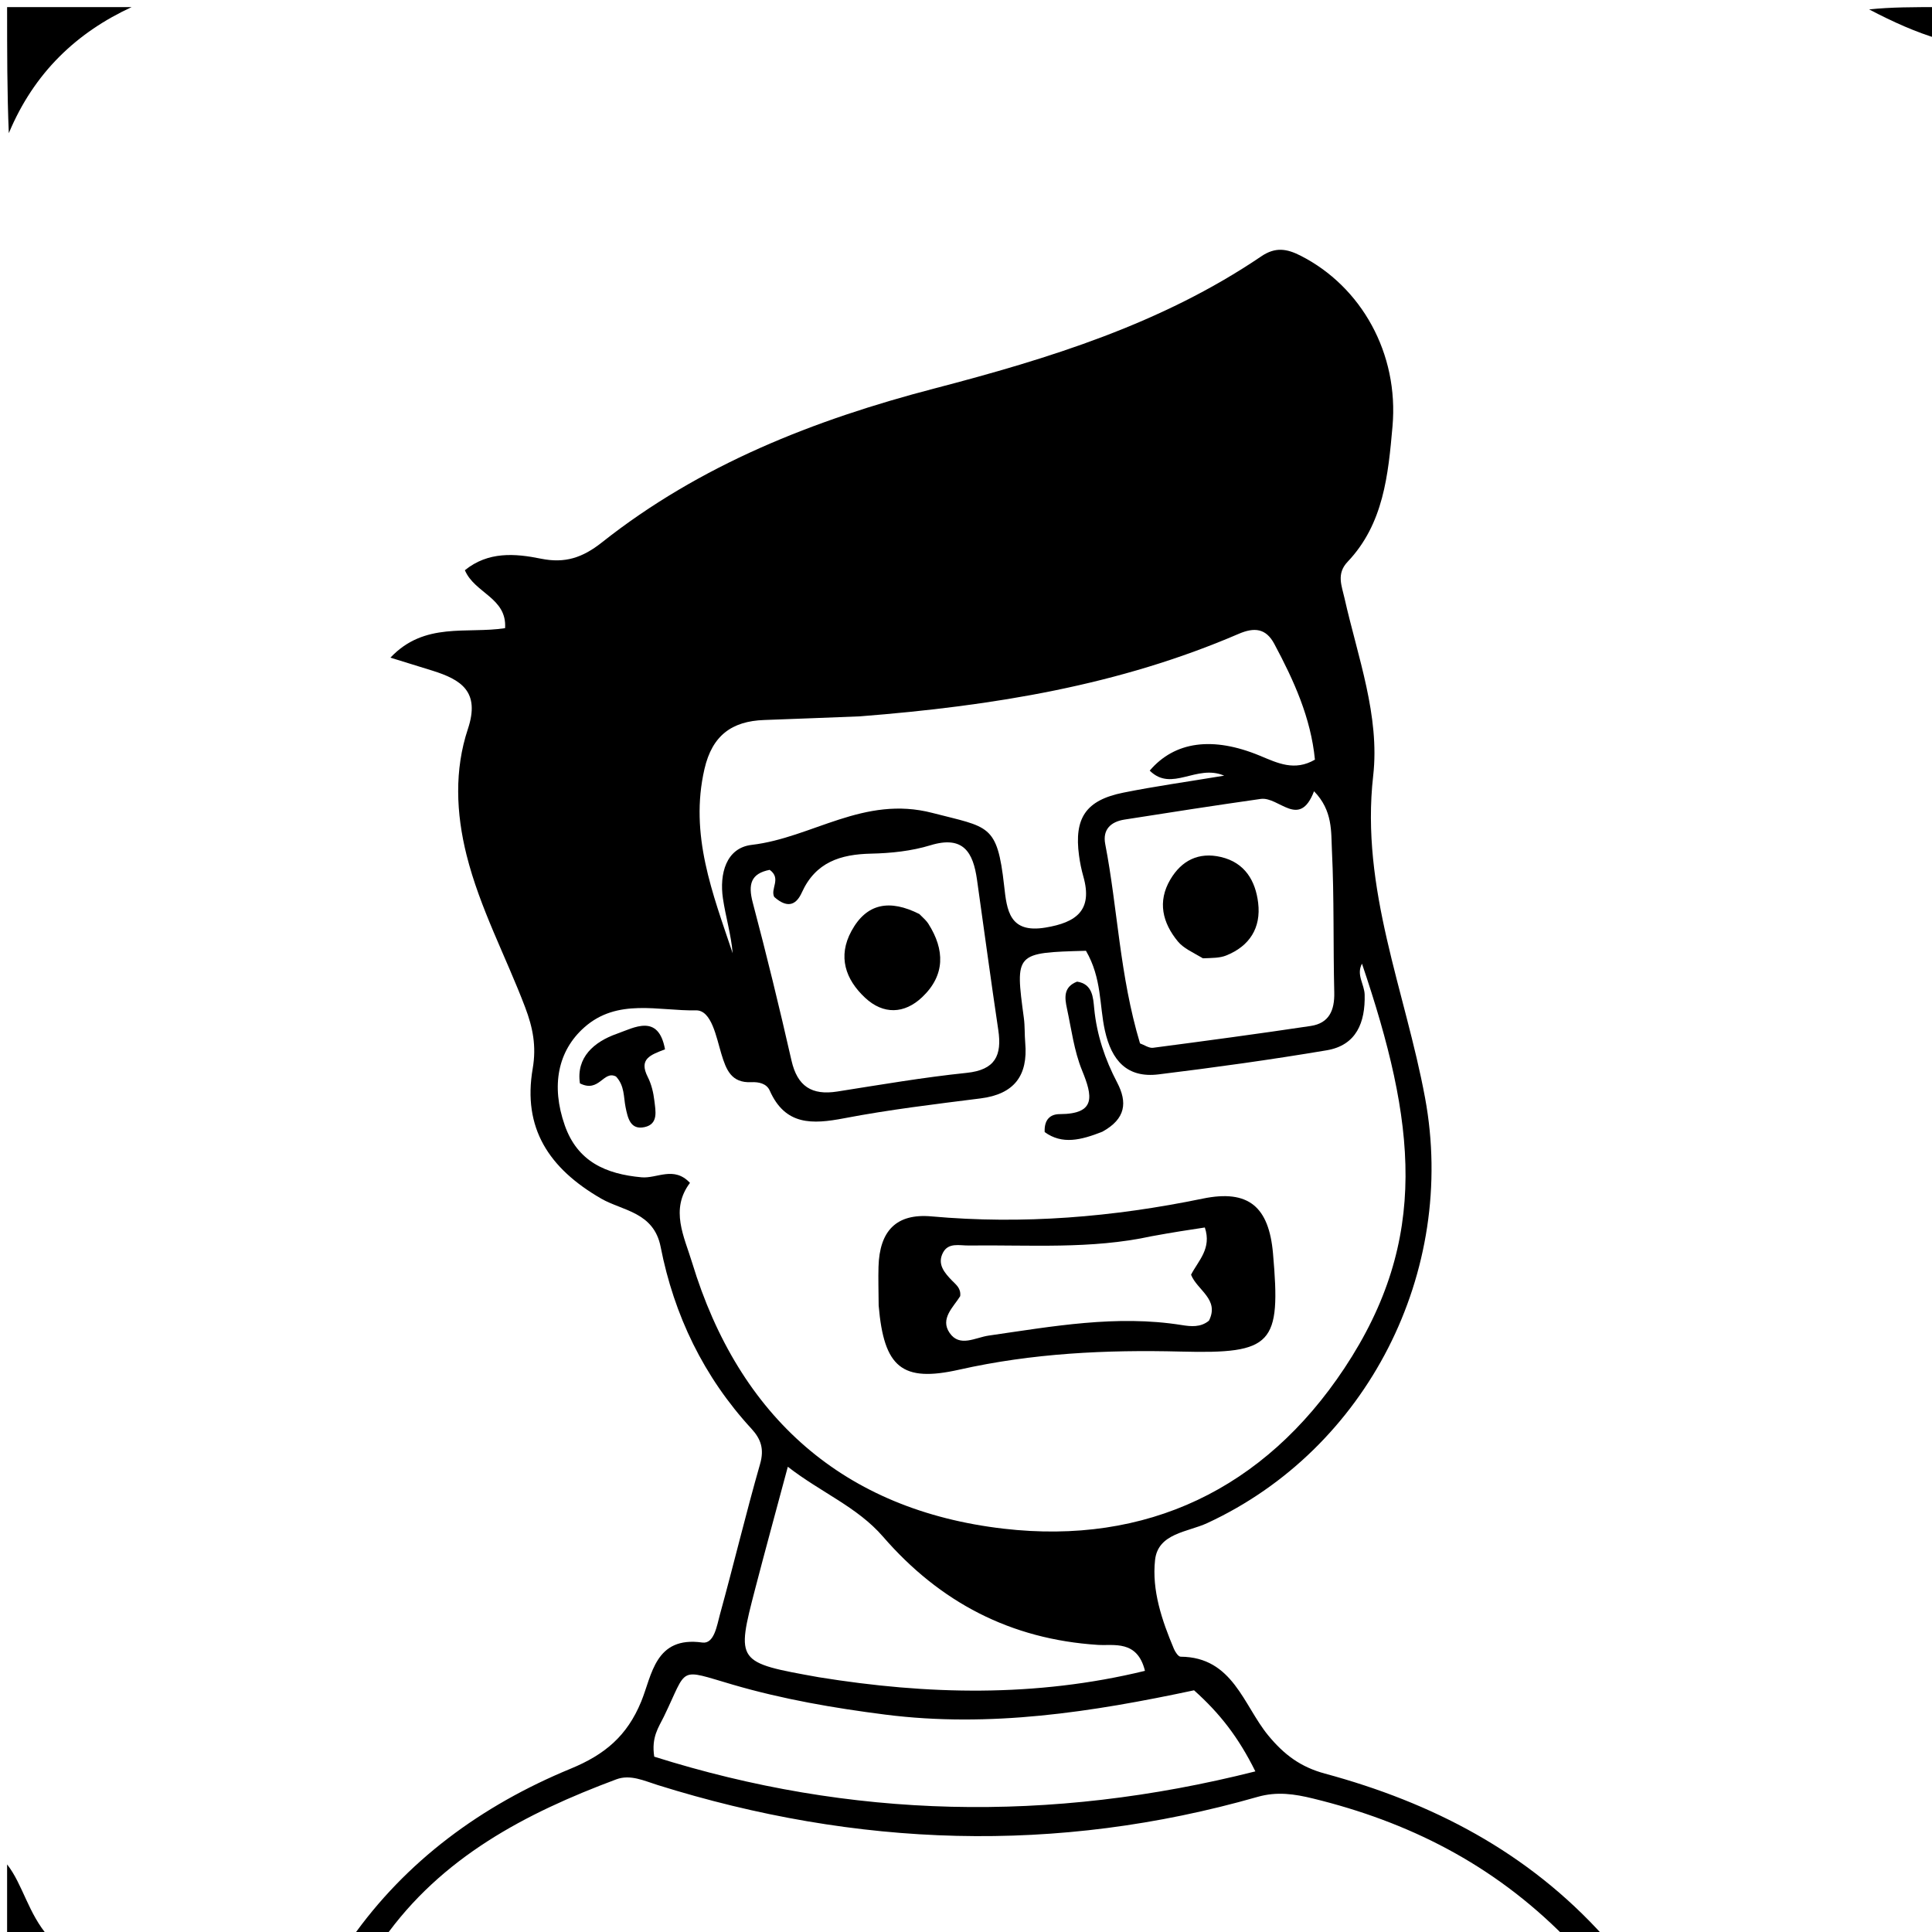 <svg version="1.1" id="Layer_1" xmlns="http://www.w3.org/2000/svg" xmlns:xlink="http://www.w3.org/1999/xlink" x="0px" y="0px"
	 width="100%" viewBox="0 0 272 272" enable-background="new 0 0 272 272" xml:space="preserve">
<path fill="#000000" opacity="1" stroke="none" 
	d="
M49.417,273 
	C57.137,261.987 67.83,254.165 80.342,249.008 
	C85.156,247.024 88.286,244.402 90.278,239.544 
	C91.799,235.835 92.216,230.309 98.88,231.247 
	C100.556,231.483 100.935,228.827 101.357,227.297 
	C103.301,220.245 105,213.126 107.013,206.096 
	C107.61,204.01 107.135,202.602 105.793,201.144 
	C99.073,193.844 94.9,185.179 93.01,175.545 
	C92.046,170.626 87.612,170.461 84.659,168.76 
	C77.241,164.484 73.563,158.792 74.997,150.442 
	C75.54,147.281 75.02,144.673 73.927,141.795 
	C71.212,134.648 67.559,127.855 65.688,120.391 
	C64.202,114.463 63.957,108.388 65.872,102.635 
	C67.624,97.372 64.938,95.687 60.873,94.417 
	C59.146,93.878 57.416,93.347 54.968,92.589 
	C59.768,87.497 65.723,89.27 71.11,88.436 
	C71.387,84.154 66.818,83.527 65.449,80.278 
	C68.726,77.622 72.501,77.911 76.162,78.655 
	C79.54,79.341 82.012,78.525 84.75,76.357 
	C98.576,65.408 114.63,59.109 131.524,54.7 
	C147.679,50.484 163.567,45.586 177.574,36.087 
	C179.551,34.746 181.154,35.006 183.1,35.994 
	C191.663,40.342 196.958,49.765 196.045,60.044 
	C195.442,66.829 194.797,73.756 189.727,79.09 
	C188.122,80.779 188.894,82.454 189.288,84.211 
	C191.143,92.478 194.285,100.777 193.326,109.217 
	C191.515,125.156 197.85,139.541 200.632,154.577 
	C205.152,179.005 192.52,204.006 169.946,214.44 
	C167.212,215.704 163.037,215.85 162.619,219.614 
	C162.144,223.9 163.583,228.139 165.276,232.15 
	C165.459,232.584 165.894,233.239 166.215,233.241 
	C173.573,233.29 175.052,240.075 178.544,244.318 
	C180.804,247.065 183.134,248.778 186.515,249.694 
	C201.579,253.772 215.055,260.684 225.867,272.693 
	C224.286,273 222.571,273 220.312,272.688 
	C210.11,262.388 198.223,256.472 184.866,253.209 
	C182.256,252.571 179.798,252.192 177.049,252.978 
	C148.744,261.071 120.584,260.071 92.595,251.311 
	C90.69,250.715 88.741,249.771 86.765,250.509 
	C73.984,255.28 62.146,261.462 54,273 
	C52.611,273 51.222,273 49.417,273 
M152.89,133.858 
	C142.899,134.131 142.909,134.13 144.146,143.328 
	C144.3,144.479 144.238,145.657 144.339,146.816 
	C144.745,151.443 142.779,154.043 138.055,154.641 
	C131.634,155.453 125.192,156.22 118.841,157.437 
	C114.357,158.296 110.554,158.466 108.368,153.539 
	C107.923,152.535 106.809,152.308 105.784,152.357 
	C102.955,152.491 102.237,150.614 101.559,148.376 
	C100.845,146.022 100.181,142.202 97.983,142.245 
	C92.727,142.348 86.932,140.481 82.241,144.659 
	C78.552,147.945 77.552,152.837 79.509,158.424 
	C81.299,163.534 85.285,165.295 90.334,165.75 
	C92.494,165.945 94.878,164.116 97.139,166.534 
	C94.303,170.295 96.328,174.1 97.436,177.748 
	C104.054,199.535 118.814,212.61 141.289,215.218 
	C161.409,217.553 177.989,209.643 189.27,192.634 
	C201.374,174.385 199.301,157.954 191.749,135.672 
	C190.912,137.233 192.091,138.587 192.126,140.036 
	C192.219,143.925 190.984,147.159 186.786,147.867 
	C178.929,149.192 171.027,150.287 163.117,151.257 
	C158.674,151.803 156.494,149.309 155.556,145.092 
	C154.763,141.53 155.138,137.741 152.89,133.858 
M121.06,100.852 
	C116.57,101.025 112.08,101.209 107.588,101.367 
	C103.024,101.526 100.268,103.551 99.181,108.257 
	C97.04,117.523 100.336,125.797 103.149,134.203 
	C102.934,131.589 102.158,129.065 101.778,126.483 
	C101.273,123.046 102.209,119.372 105.834,118.947 
	C114.361,117.946 121.597,111.938 131.272,114.449 
	C139.211,116.51 140.39,115.948 141.369,124.703 
	C141.753,128.142 142.086,131.428 147.163,130.595 
	C151.554,129.876 153.869,128.149 152.52,123.394 
	C152.248,122.435 152.047,121.447 151.914,120.458 
	C151.2,115.158 152.874,112.657 158.156,111.593 
	C162.603,110.697 167.104,110.073 172.348,109.201 
	C168.422,107.527 164.992,111.582 161.865,108.493 
	C165.387,104.367 170.739,103.641 177.393,106.402 
	C179.885,107.437 182.25,108.614 185.124,106.95 
	C184.551,101.044 182.151,95.788 179.404,90.649 
	C178.216,88.427 176.57,88.298 174.377,89.243 
	C157.655,96.447 139.987,99.372 121.06,100.852 
M168.106,237.972 
	C153.767,241.026 139.395,243.275 124.632,241.394 
	C117.365,240.469 110.194,239.228 103.176,237.18 
	C95.328,234.889 96.892,234.626 93.446,241.714 
	C92.742,243.162 91.678,244.555 92.109,247.317 
	C119.747,256.031 147.744,256.712 176.739,249.387 
	C174.342,244.555 171.728,241.214 168.106,237.972 
M160.499,146.896 
	C161.113,147.115 161.761,147.589 162.336,147.514 
	C169.741,146.545 177.142,145.548 184.528,144.443 
	C187.13,144.053 187.907,142.232 187.846,139.714 
	C187.684,133.063 187.841,126.4 187.518,119.759 
	C187.39,117.118 187.661,114.123 184.998,111.397 
	C182.937,116.785 180.063,112.112 177.486,112.479 
	C171.082,113.39 164.689,114.38 158.299,115.388 
	C156.404,115.687 155.204,116.775 155.602,118.833 
	C157.366,127.943 157.62,137.294 160.499,146.896 
M115.285,236.133 
	C130.573,238.604 145.79,238.98 161.195,235.233 
	C160.121,230.84 156.79,231.722 154.572,231.579 
	C142.261,230.786 132.311,225.569 124.314,216.338 
	C120.679,212.142 115.58,210.13 110.915,206.5 
	C109.234,212.775 107.746,218.196 106.331,223.636 
	C103.625,234.044 103.642,234.048 115.285,236.133 
M108.999,126.276 
	C108.42,125.114 110.057,123.684 108.362,122.463 
	C105.716,122.981 105.291,124.484 105.982,127.093 
	C107.935,134.463 109.741,141.874 111.431,149.308 
	C112.258,152.946 114.295,154.236 117.875,153.673 
	C123.935,152.721 129.99,151.677 136.086,151.046 
	C140.122,150.629 141.079,148.592 140.545,145.011 
	C139.494,137.963 138.547,130.899 137.548,123.843 
	C137.007,120.019 135.647,117.579 130.987,119.005 
	C128.327,119.819 125.434,120.121 122.636,120.181 
	C118.313,120.273 114.819,121.387 112.887,125.654 
	C112.214,127.14 111.08,128.124 108.999,126.276 
z"/>
<path fill="#000000" opacity="1" stroke="none" 
	d="
M18.53,1 
	C10.871,4.541 4.821,10.165 1.24,18.75 
	C1,13.074 1,7.149 1,1 
	C6.685,1 12.373,1 18.53,1 
z"/>
<path fill="#000000" opacity="1" stroke="none" 
	d="
M1,262.483 
	C3.211,265.293 3.957,269.392 6.857,272.692 
	C5.056,273 3.113,273 1,273 
	C1,269.656 1,266.311 1,262.483 
z"/>
<path fill="#000000" opacity="1" stroke="none" 
	d="
M273,5.5 
	C269.766,4.55 266.533,3.1 263.15,1.325 
	C266.218,1 269.437,1 273,1 
	C273,2.32 273,3.66 273,5.5 
z"/>
<path fill="#000000" opacity="1" stroke="none" 
	d="
M123.704,183.797 
	C123.687,181.674 123.635,180.008 123.682,178.343 
	C123.825,173.319 126.157,170.803 131.146,171.252 
	C144.027,172.409 156.693,171.357 169.327,168.75 
	C175.783,167.418 178.645,169.899 179.222,176.467 
	C180.348,189.275 179.201,190.617 166.265,190.284 
	C155.746,190.013 145.346,190.511 135.031,192.833 
	C126.995,194.641 124.444,192.537 123.704,183.797 
M162.124,174.046 
	C153.607,175.908 144.963,175.245 136.356,175.35 
	C135.089,175.365 133.523,174.898 132.758,176.36 
	C131.912,177.977 132.972,179.196 134.033,180.289 
	C134.609,180.882 135.308,181.37 135.184,182.479 
	C134.25,184.005 132.299,185.645 133.698,187.665 
	C135.12,189.718 137.31,188.304 139.195,188.033 
	C148.208,186.736 157.198,185.085 166.37,186.55 
	C167.644,186.754 169.029,186.908 170.206,185.932 
	C171.721,182.912 168.541,181.649 167.684,179.463 
	C168.702,177.483 170.625,175.779 169.624,172.814 
	C167.423,173.146 165.174,173.485 162.124,174.046 
z"/>
<path fill="#000000" opacity="1" stroke="none" 
	d="
M155.197,159.33 
	C152.188,160.516 149.55,161.175 147.077,159.384 
	C146.987,157.585 147.901,156.857 149.184,156.854 
	C154.375,156.841 153.808,154.292 152.335,150.687 
	C151.22,147.957 150.844,144.916 150.216,141.997 
	C149.897,140.512 149.671,138.963 151.637,138.202 
	C153.833,138.523 153.902,140.467 154.049,141.98 
	C154.412,145.703 155.563,149.129 157.277,152.401 
	C158.74,155.192 158.504,157.514 155.197,159.33 
z"/>
<path fill="#000000" opacity="1" stroke="none" 
	d="
M93.625,147.731 
	C91.569,148.522 89.899,149.08 91.196,151.625 
	C91.711,152.638 91.994,153.825 92.126,154.962 
	C92.291,156.386 92.733,158.25 90.746,158.682 
	C88.741,159.117 88.382,157.394 88.073,155.882 
	C87.78,154.445 87.954,152.867 86.722,151.557 
	C84.936,150.65 84.38,153.908 81.645,152.523 
	C81.102,148.872 83.612,146.677 86.853,145.539 
	C89.266,144.691 92.697,142.644 93.625,147.731 
z"/>
<path fill="#000000" opacity="1" stroke="none" 
	d="
M169.361,134.917 
	C167.914,134.067 166.621,133.507 165.824,132.538 
	C163.671,129.922 162.929,126.938 164.765,123.827 
	C166.349,121.143 168.757,119.92 171.893,120.655 
	C175.271,121.446 176.76,124.01 177.133,127.123 
	C177.553,130.617 175.935,133.205 172.616,134.526 
	C171.732,134.878 170.703,134.866 169.361,134.917 
z"/>
<path fill="#000000" opacity="1" stroke="none" 
	d="
M129.433,128.683 
	C130.058,129.296 130.437,129.637 130.7,130.051 
	C133.028,133.712 133.088,137.299 129.83,140.387 
	C127.318,142.767 124.36,142.861 121.802,140.478 
	C119.03,137.895 117.915,134.67 119.872,131.075 
	C122.015,127.138 125.267,126.584 129.433,128.683 
z"/>
</svg>
